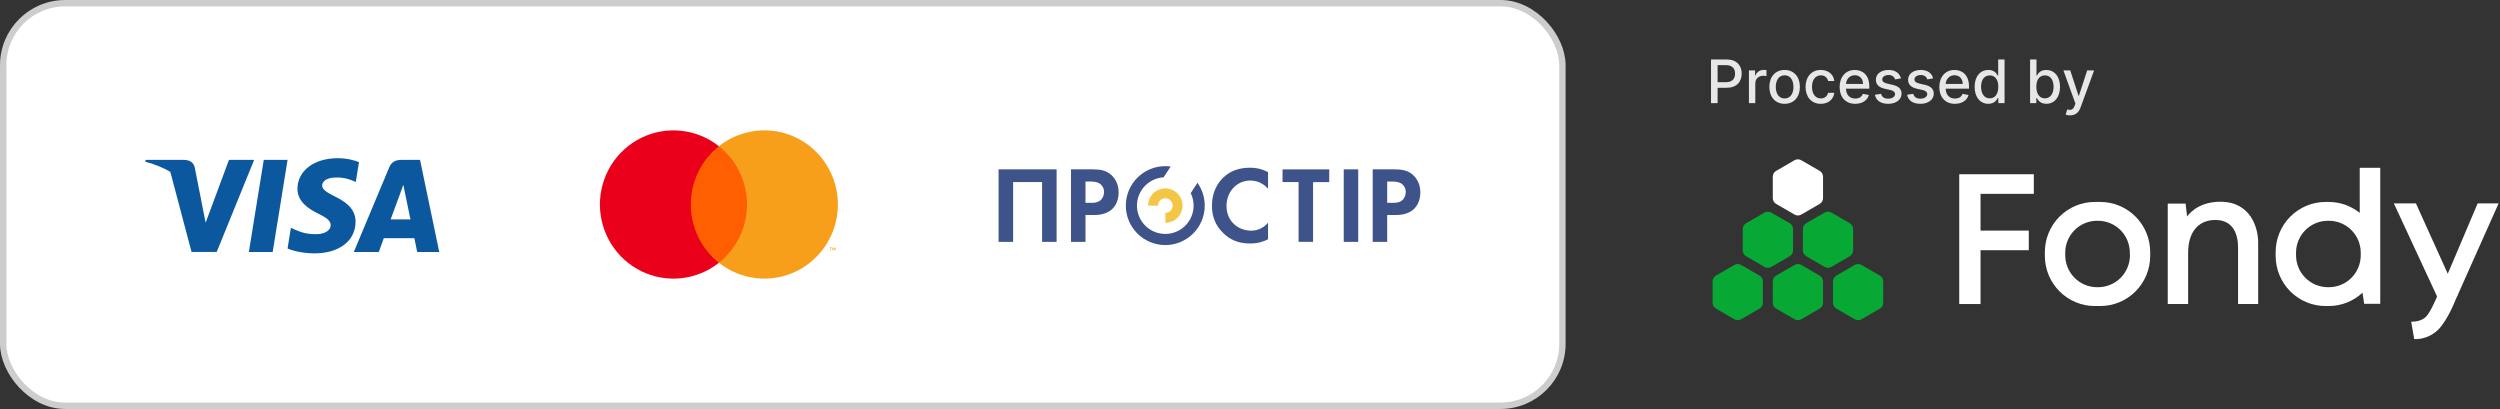 <svg width="1626" height="266" viewBox="0 0 1626 266" fill="none" xmlns="http://www.w3.org/2000/svg">
<rect x="0" y="0" width="1626" height="266" fill="#333333" stroke="none"/>
<path d="M1322.79 126.069V113.327H1288.14H1279.75H1274.29V197.742H1288.14V162.731H1319.52V149.989H1288.14V126.069H1322.79Z" fill="white"/>
<path d="M1455.64 161.036V197.741H1468.71V157.656C1468.71 148.348 1464.01 131.209 1444.07 131.209C1428.48 131.209 1422.49 140.856 1422.49 140.856L1421.51 132.423H1409.91V197.741H1423.16V164.47C1423.16 149.923 1430.67 143.065 1440.8 143.065C1452.83 143.065 1455.64 152.865 1455.64 161.036Z" fill="white"/>
<path d="M1598.39 192.119L1625.09 132.303H1611.46L1592.03 178.065L1571.33 132.303H1556.97L1585.08 192.83C1584.47 194.296 1580.72 203.068 1577.97 205.89C1575.56 208.285 1572.23 209.239 1568.25 209.239L1570.19 220.557C1573.1 220.649 1576 220.142 1578.7 219.066C1581.41 217.99 1583.87 216.368 1585.93 214.3C1592.07 208.066 1597.12 194.941 1597.12 194.941L1598.21 192.524H1598.57L1598.39 192.119Z" fill="white"/>
<path d="M1366 131.341H1362.48C1353.86 131.341 1345.59 134.777 1339.5 140.894C1333.41 147.01 1329.98 155.306 1329.98 163.956V166.439C1329.99 175.087 1333.41 183.38 1339.51 189.494C1345.6 195.609 1353.86 199.043 1362.48 199.043H1366C1374.61 199.043 1382.88 195.609 1388.97 189.494C1395.06 183.38 1398.49 175.087 1398.49 166.439V163.956C1398.49 155.306 1395.07 147.01 1388.97 140.894C1382.88 134.777 1374.61 131.341 1366 131.341ZM1385.32 166.012C1385.32 171.524 1383.13 176.81 1379.25 180.707C1375.37 184.604 1370.1 186.793 1364.61 186.793H1363.94C1358.45 186.793 1353.18 184.604 1349.3 180.707C1345.42 176.81 1343.23 171.524 1343.23 166.012V164.372C1343.23 158.86 1345.42 153.575 1349.3 149.678C1353.18 145.78 1358.45 143.591 1363.94 143.591H1364.55C1370.04 143.591 1375.3 145.78 1379.19 149.678C1383.07 153.575 1385.25 158.86 1385.25 164.372L1385.32 166.012Z" fill="white"/>
<path d="M1534.77 109.138V138.461C1529.03 133.846 1521.89 131.335 1514.53 131.341H1512.58C1503.96 131.344 1495.7 134.781 1489.6 140.897C1483.51 147.013 1480.09 155.307 1480.08 163.956V166.439C1480.09 175.087 1483.51 183.38 1489.6 189.494C1495.7 195.608 1503.96 199.043 1512.58 199.043H1514.53C1522.7 199.055 1530.58 195.96 1536.58 190.38L1537.66 197.61H1548.11V109.138H1534.77ZM1535.43 166.012C1535.43 171.524 1533.25 176.809 1529.36 180.706C1525.48 184.604 1520.21 186.793 1514.72 186.793H1514.05C1508.56 186.793 1503.29 184.604 1499.41 180.706C1495.53 176.809 1493.34 171.524 1493.34 166.012V164.371C1493.34 158.86 1495.53 153.574 1499.41 149.677C1503.29 145.78 1508.56 143.59 1514.05 143.59H1514.72C1520.21 143.59 1525.48 145.78 1529.36 149.677C1533.25 153.574 1535.43 158.86 1535.43 164.371V166.012Z" fill="white"/>
<path d="M1185.71 196.919V183.029C1185.71 182.262 1185.5 181.508 1185.12 180.844C1184.74 180.18 1184.19 179.628 1183.53 179.245L1171.54 172.299C1170.88 171.915 1170.13 171.713 1169.36 171.713C1168.6 171.713 1167.85 171.915 1167.18 172.299L1155.2 179.245C1154.54 179.628 1153.99 180.18 1153.6 180.844C1153.22 181.508 1153.02 182.262 1153.02 183.029V196.919C1153.02 197.688 1153.22 198.444 1153.6 199.111C1153.98 199.777 1154.53 200.33 1155.2 200.715L1167.18 207.66C1167.85 208.044 1168.6 208.246 1169.36 208.246C1170.13 208.246 1170.88 208.044 1171.54 207.66L1183.53 200.715C1184.19 200.33 1184.74 199.777 1185.12 199.111C1185.51 198.444 1185.71 197.688 1185.71 196.919Z" fill="#08A835"/>
<path d="M1224.85 196.919V183.029C1224.85 182.262 1224.65 181.508 1224.27 180.844C1223.89 180.18 1223.34 179.628 1222.67 179.245L1210.69 172.299C1210.02 171.915 1209.27 171.713 1208.51 171.713C1207.74 171.713 1206.99 171.915 1206.33 172.299L1194.34 179.245C1193.68 179.628 1193.13 180.18 1192.75 180.844C1192.37 181.508 1192.16 182.262 1192.16 183.029V196.919C1192.16 197.688 1192.36 198.444 1192.75 199.111C1193.13 199.777 1193.68 200.33 1194.34 200.715L1206.33 207.66C1206.99 208.044 1207.74 208.246 1208.51 208.246C1209.27 208.246 1210.02 208.044 1210.69 207.66L1222.67 200.715C1223.34 200.33 1223.89 199.777 1224.27 199.111C1224.65 198.444 1224.85 197.688 1224.85 196.919Z" fill="#08A835"/>
<path d="M1166.18 162.871V148.981C1166.18 148.21 1165.98 147.452 1165.6 146.783C1165.22 146.115 1164.66 145.56 1164 145.174L1152.01 138.251C1151.35 137.867 1150.6 137.665 1149.83 137.665C1149.07 137.665 1148.32 137.867 1147.65 138.251L1135.67 145.174C1135.01 145.558 1134.46 146.11 1134.07 146.774C1133.69 147.438 1133.49 148.191 1133.49 148.959V162.849C1133.49 163.618 1133.69 164.374 1134.07 165.04C1134.45 165.707 1135.01 166.26 1135.67 166.644L1147.65 173.611C1148.32 173.995 1149.07 174.198 1149.83 174.198C1150.6 174.198 1151.35 173.995 1152.01 173.611L1164 166.666C1164.66 166.282 1165.21 165.728 1165.6 165.062C1165.98 164.396 1166.18 163.64 1166.18 162.871Z" fill="#08A835"/>
<path d="M1205.28 162.871V148.981C1205.28 148.213 1205.08 147.46 1204.7 146.796C1204.32 146.131 1203.77 145.58 1203.11 145.196L1191.12 138.251C1190.46 137.867 1189.71 137.665 1188.94 137.665C1188.18 137.665 1187.42 137.867 1186.76 138.251L1174.78 145.174C1174.11 145.558 1173.56 146.11 1173.18 146.774C1172.8 147.438 1172.6 148.191 1172.6 148.959V162.849C1172.59 163.618 1172.8 164.374 1173.18 165.04C1173.56 165.707 1174.11 166.26 1174.78 166.644L1186.76 173.59C1187.42 173.974 1188.18 174.176 1188.94 174.176C1189.71 174.176 1190.46 173.974 1191.12 173.59L1203.11 166.644C1203.77 166.262 1204.31 165.712 1204.7 165.05C1205.08 164.388 1205.28 163.636 1205.28 162.871Z" fill="#08A835"/>
<path d="M1146.56 196.919V183.029C1146.56 182.262 1146.36 181.508 1145.98 180.844C1145.6 180.18 1145.05 179.628 1144.38 179.245L1132.4 172.299C1131.74 171.915 1130.98 171.713 1130.22 171.713C1129.45 171.713 1128.7 171.915 1128.04 172.299L1116.05 179.245C1115.39 179.628 1114.84 180.18 1114.46 180.844C1114.08 181.508 1113.88 182.262 1113.87 183.029V196.919C1113.87 197.688 1114.07 198.444 1114.46 199.111C1114.84 199.777 1115.39 200.33 1116.05 200.715L1128.04 207.66C1128.7 208.044 1129.45 208.246 1130.22 208.246C1130.98 208.246 1131.74 208.044 1132.4 207.66L1144.38 200.715C1145.05 200.33 1145.6 199.777 1145.98 199.111C1146.36 198.444 1146.56 197.688 1146.56 196.919V196.919Z" fill="#08A835"/>
<path d="M1185.71 128.823V114.933C1185.71 114.165 1185.5 113.412 1185.12 112.748C1184.74 112.083 1184.19 111.532 1183.53 111.148L1171.54 104.203C1170.88 103.819 1170.13 103.617 1169.36 103.617C1168.6 103.617 1167.85 103.819 1167.18 104.203L1155.2 111.148C1154.54 111.532 1153.99 112.083 1153.6 112.748C1153.22 113.412 1153.02 114.165 1153.02 114.933V128.823C1153.02 129.592 1153.22 130.348 1153.6 131.014C1153.98 131.68 1154.53 132.234 1155.2 132.618L1167.18 139.564C1167.85 139.948 1168.6 140.15 1169.36 140.15C1170.13 140.15 1170.88 139.948 1171.54 139.564L1183.53 132.618C1184.19 132.234 1184.74 131.68 1185.12 131.014C1185.51 130.348 1185.71 129.592 1185.71 128.823Z" fill="white"/>
<path d="M1112.84 67.094H1117.13V57.102H1122.96C1129.55 57.102 1132.81 53.119 1132.81 47.874C1132.81 42.642 1129.58 38.673 1122.97 38.673H1112.84V67.094ZM1117.13 53.466V42.351H1122.51C1126.76 42.351 1128.49 44.654 1128.49 47.874C1128.49 51.093 1126.76 53.466 1122.57 53.466H1117.13ZM1137.5 67.094H1141.65V54.077C1141.65 51.288 1143.8 49.275 1146.75 49.275C1147.61 49.275 1148.58 49.428 1148.91 49.525V45.556C1148.49 45.501 1147.68 45.459 1147.15 45.459C1144.65 45.459 1142.51 46.875 1141.74 49.164H1141.51V45.778H1137.5V67.094ZM1160.72 67.524C1166.73 67.524 1170.65 63.125 1170.65 56.533C1170.65 49.9 1166.73 45.501 1160.72 45.501C1154.71 45.501 1150.78 49.9 1150.78 56.533C1150.78 63.125 1154.71 67.524 1160.72 67.524ZM1160.73 64.041C1156.8 64.041 1154.97 60.613 1154.97 56.519C1154.97 52.439 1156.8 48.97 1160.73 48.97C1164.63 48.97 1166.46 52.439 1166.46 56.519C1166.46 60.613 1164.63 64.041 1160.73 64.041ZM1184.26 67.524C1189.3 67.524 1192.56 64.499 1193.02 60.349H1188.98C1188.45 62.653 1186.66 64.013 1184.29 64.013C1180.78 64.013 1178.52 61.085 1178.52 56.436C1178.52 51.87 1180.82 48.998 1184.29 48.998C1186.93 48.998 1188.54 50.663 1188.98 52.661H1193.02C1192.58 48.36 1189.06 45.501 1184.22 45.501C1178.21 45.501 1174.33 50.025 1174.33 56.533C1174.33 62.958 1178.07 67.524 1184.26 67.524ZM1206.64 67.524C1211.29 67.524 1214.58 65.234 1215.53 61.765L1211.6 61.057C1210.85 63.069 1209.04 64.096 1206.69 64.096C1203.13 64.096 1200.75 61.793 1200.63 57.685H1215.79V56.214C1215.79 48.512 1211.18 45.501 1206.35 45.501C1200.41 45.501 1196.5 50.025 1196.5 56.575C1196.5 63.194 1200.36 67.524 1206.64 67.524ZM1200.65 54.577C1200.82 51.551 1203.01 48.928 1206.38 48.928C1209.6 48.928 1211.71 51.315 1211.72 54.577H1200.65ZM1236.37 50.982C1235.5 47.666 1232.91 45.501 1228.3 45.501C1223.49 45.501 1220.07 48.04 1220.07 51.815C1220.07 54.84 1221.91 56.852 1225.9 57.74L1229.51 58.532C1231.56 58.989 1232.52 59.905 1232.52 61.238C1232.52 62.889 1230.76 64.18 1228.04 64.18C1225.55 64.18 1223.96 63.111 1223.46 61.016L1219.45 61.626C1220.14 65.401 1223.28 67.524 1228.07 67.524C1233.22 67.524 1236.78 64.79 1236.78 60.932C1236.78 57.921 1234.87 56.061 1230.95 55.159L1227.57 54.382C1225.22 53.827 1224.21 53.036 1224.22 51.593C1224.21 49.955 1225.98 48.79 1228.34 48.79C1230.93 48.79 1232.12 50.219 1232.6 51.648L1236.37 50.982ZM1257.32 50.982C1256.46 47.666 1253.86 45.501 1249.25 45.501C1244.44 45.501 1241.02 48.04 1241.02 51.815C1241.02 54.84 1242.86 56.852 1246.85 57.74L1250.46 58.532C1252.51 58.989 1253.47 59.905 1253.47 61.238C1253.47 62.889 1251.71 64.18 1248.99 64.18C1246.51 64.18 1244.91 63.111 1244.41 61.016L1240.4 61.626C1241.09 65.401 1244.23 67.524 1249.02 67.524C1254.17 67.524 1257.73 64.79 1257.73 60.932C1257.73 57.921 1255.82 56.061 1251.9 55.159L1248.52 54.382C1246.17 53.827 1245.16 53.036 1245.17 51.593C1245.16 49.955 1246.94 48.79 1249.3 48.79C1251.88 48.79 1253.07 50.219 1253.56 51.648L1257.32 50.982ZM1271.48 67.524C1276.13 67.524 1279.42 65.234 1280.36 61.765L1276.44 61.057C1275.69 63.069 1273.88 64.096 1271.52 64.096C1267.97 64.096 1265.58 61.793 1265.47 57.685H1280.63V56.214C1280.63 48.512 1276.02 45.501 1271.19 45.501C1265.25 45.501 1261.34 50.025 1261.34 56.575C1261.34 63.194 1265.19 67.524 1271.48 67.524ZM1265.49 54.577C1265.65 51.551 1267.85 48.928 1271.22 48.928C1274.44 48.928 1276.55 51.315 1276.56 54.577H1265.49ZM1293.21 67.51C1297.1 67.51 1298.62 65.137 1299.37 63.777H1299.72V67.094H1303.77V38.673H1299.62V49.234H1299.37C1298.62 47.916 1297.21 45.501 1293.24 45.501C1288.09 45.501 1284.3 49.567 1284.3 56.478C1284.3 63.375 1288.03 67.51 1293.21 67.51ZM1294.13 63.971C1290.42 63.971 1288.49 60.71 1288.49 56.436C1288.49 52.203 1290.38 49.026 1294.13 49.026C1297.75 49.026 1299.69 51.981 1299.69 56.436C1299.69 60.918 1297.71 63.971 1294.13 63.971ZM1320.37 67.094H1324.42V63.777H1324.77C1325.52 65.137 1327.04 67.51 1330.93 67.51C1336.09 67.51 1339.84 63.375 1339.84 56.478C1339.84 49.567 1336.03 45.501 1330.89 45.501C1326.93 45.501 1325.5 47.916 1324.77 49.234H1324.52V38.673H1320.37V67.094ZM1324.43 56.436C1324.43 51.981 1326.38 49.026 1330 49.026C1333.76 49.026 1335.65 52.203 1335.65 56.436C1335.65 60.71 1333.7 63.971 1330 63.971C1326.43 63.971 1324.43 60.918 1324.43 56.436ZM1346.36 75.031C1349.78 75.031 1351.96 73.241 1353.18 69.939L1362 45.82L1357.51 45.778L1352.11 62.32H1351.89L1346.49 45.778H1342.05L1349.85 67.371L1349.34 68.787C1348.28 71.548 1346.8 71.798 1344.52 71.174L1343.52 74.574C1344.02 74.809 1345.11 75.031 1346.36 75.031Z" fill="#E7E7E7"/>
<rect x="2.079" y="2.079" width="1014.12" height="261.843" rx="40.322" fill="white" stroke="#CDCDCD" stroke-width="4.157"/>
<path fill-rule="evenodd" clip-rule="evenodd" d="M219.6 102.894C225.591 102.894 230.437 104.232 233.491 105.445L231.385 118.386L229.984 117.749C227.182 116.538 223.483 115.327 218.448 115.455C212.333 115.455 209.591 118.067 209.527 120.618C209.527 123.423 212.845 125.272 218.261 128.014C227.184 132.286 231.323 137.513 231.261 144.335C231.136 156.767 220.557 164.801 204.306 164.801C197.358 164.737 190.666 163.267 187.034 161.611L189.201 148.159L191.24 149.117C196.275 151.35 199.588 152.304 205.771 152.304C210.23 152.304 215.011 150.454 215.072 146.439C215.072 143.825 213.035 141.911 207.043 138.978C201.181 136.108 193.343 131.327 193.47 122.72C193.536 111.054 204.306 102.894 219.6 102.894ZM161.863 163.907H177.35L187.036 103.979H171.55L161.863 163.907ZM254.076 142.677C255.351 139.234 260.259 125.91 260.259 125.91C260.233 125.961 260.436 125.4 260.737 124.565L260.737 124.563L260.738 124.562C261.182 123.329 261.841 121.502 262.297 120.172L263.379 125.336C263.379 125.336 266.312 139.681 266.949 142.677H254.076ZM273.193 103.979H261.213C257.519 103.979 254.713 105.062 253.119 108.952L230.114 163.906H246.365C246.365 163.906 249.04 156.51 249.615 154.917H269.5C269.944 157.021 271.348 163.906 271.348 163.906H285.687L273.193 103.979ZM148.921 103.979L133.754 144.845L132.096 136.557L132.09 136.535L132.099 136.56L126.683 109.018C125.791 105.191 123.05 104.107 119.673 103.98H94.755L94.5 105.191C100.576 106.746 106.011 108.986 110.773 111.771L124.577 163.844H140.954L165.298 103.979H148.921Z" fill="#0B589F"/>
<path d="M490.61 95.088H444.561V170.899H490.61V95.088Z" fill="#FF5F00"/>
<path d="M449.302 133C449.296 125.7 450.938 118.494 454.103 111.928C457.268 105.362 461.873 99.608 467.57 95.101C460.514 89.512 452.04 86.036 443.117 85.071C434.194 84.106 425.182 85.691 417.11 89.645C409.039 93.599 402.234 99.762 397.473 107.43C392.712 115.098 390.187 123.961 390.187 133.007C390.187 142.052 392.712 150.916 397.473 158.583C402.234 166.251 409.039 172.414 417.11 176.368C425.182 180.322 434.194 181.907 443.117 180.942C452.04 179.977 460.514 176.502 467.57 170.912C461.871 166.404 457.265 160.647 454.1 154.079C450.935 147.51 449.294 140.302 449.302 133V133Z" fill="#EB001B"/>
<path d="M540.391 162.877V161.323H541.056V161.002H539.474V161.323H540.099V162.877H540.391ZM543.461 162.877V161.002H542.982L542.424 162.341L541.866 161.002H541.388V162.877H541.733V161.457L542.252 162.676H542.61L543.129 161.457V162.877H543.461Z" fill="#F79E1B"/>
<path d="M544.963 133C544.963 142.046 542.437 150.91 537.675 158.578C532.914 166.246 526.107 172.409 518.035 176.362C509.962 180.315 500.949 181.899 492.026 180.933C483.102 179.967 474.628 176.49 467.573 170.898C473.268 166.387 477.872 160.632 481.037 154.065C484.203 147.499 485.848 140.294 485.848 132.993C485.848 125.692 484.203 118.487 481.037 111.921C477.872 105.354 473.268 99.599 467.573 95.088C474.628 89.496 483.102 86.019 492.026 85.053C500.949 84.087 509.962 85.671 518.035 89.624C526.107 93.577 532.914 99.74 537.675 107.408C542.437 115.076 544.963 123.94 544.963 132.986V133Z" fill="#F79E1B"/>
<path d="M854.019 118.458V157.281H844.597V118.414H834.16V110.168H864.534V118.458H854.019Z" fill="#3E538A"/>
<path d="M687.212 110.142V157.309H677.78V118.424H658.933V157.309H649.47V110.142H687.212Z" fill="#3E538A"/>
<path d="M710.298 110.142C715.602 110.142 719.279 110.707 722.742 113.748C726.561 117.142 727.551 121.739 727.551 125.134C727.551 126.968 727.268 132.062 723.662 135.67C721.042 138.29 717.155 139.842 711.711 139.842H706V157.309H696.579V110.142H710.298ZM706 131.922H709.52C711.287 131.922 713.55 131.922 715.531 130.437C717.234 129.093 718.076 126.97 718.076 124.92C718.076 122.3 716.803 120.536 715.456 119.55C713.546 118.206 711.143 118.065 708.951 118.065H706V131.922Z" fill="#3E538A"/>
<path d="M824.733 155.611C821.906 157.095 818.157 158.369 813.065 158.369C804.79 158.369 799.77 155.541 795.81 151.792C790.365 146.552 788.244 140.69 788.244 133.758C788.244 125.203 791.781 119.051 795.81 115.304C800.548 110.85 806.421 109.08 813.134 109.08C816.459 109.08 820.42 109.646 824.733 111.979V122.728C820.42 117.778 815.039 117.425 813.348 117.425C803.87 117.425 797.719 125.203 797.719 133.901C797.719 144.366 805.782 150.025 813.7 150.025C818.086 150.025 821.974 148.115 824.731 144.863L824.733 155.611Z" fill="#3E538A"/>
<path d="M883.385 110.142V157.309H873.964V110.142H883.385Z" fill="#3E538A"/>
<path d="M906.529 110.142C911.833 110.142 915.51 110.707 918.974 113.748C922.792 117.142 923.783 121.739 923.783 125.134C923.783 126.968 923.5 132.062 919.893 135.67C917.273 138.29 913.388 139.842 907.943 139.842H902.23V157.309H892.81V110.142H906.529ZM902.231 131.922H905.751C907.52 131.922 909.782 131.922 911.762 130.437C913.465 129.093 914.308 126.97 914.308 124.92C914.308 122.3 913.036 120.536 911.688 119.55C909.778 118.206 907.375 118.065 905.181 118.065H902.227L902.231 131.922Z" fill="#3E538A"/>
<path d="M753.16 133.785C753.16 133.765 753.16 133.745 753.16 133.726C753.159 132.784 753.438 131.862 753.96 131.078C754.483 130.294 755.226 129.683 756.095 129.32C756.965 128.958 757.923 128.862 758.847 129.043C759.772 129.224 760.622 129.675 761.29 130.339C761.959 131.003 762.416 131.85 762.603 132.773C762.791 133.697 762.701 134.655 762.345 135.527C761.988 136.399 761.382 137.146 760.601 137.674C759.821 138.202 758.902 138.487 757.96 138.493V144.931C760.175 144.925 762.338 144.263 764.177 143.028C766.016 141.793 767.448 140.04 768.292 137.992C769.135 135.944 769.353 133.691 768.917 131.519C768.481 129.347 767.411 127.353 765.843 125.789C764.274 124.225 762.277 123.161 760.104 122.731C757.931 122.301 755.679 122.525 753.633 123.374C751.587 124.223 749.839 125.66 748.609 127.502C747.379 129.345 746.723 131.51 746.723 133.726C746.723 133.745 746.723 133.765 746.723 133.785H753.16Z" fill="#F4C645"/>
<path d="M774.439 125.624C776.179 129.175 776.73 133.192 776.011 137.081C775.292 140.969 773.34 144.523 770.444 147.217C767.549 149.911 763.863 151.601 759.933 152.038C756.002 152.474 752.035 151.635 748.619 149.642C745.203 147.65 742.518 144.611 740.962 140.976C739.407 137.34 739.063 133.299 739.981 129.453C740.899 125.606 743.031 122.157 746.061 119.616C749.092 117.075 752.859 115.576 756.807 115.342L761.4 108.309C760.239 108.147 759.069 108.065 757.897 108.062C743.723 108.062 732.235 119.552 732.235 133.726C732.235 147.899 743.723 159.386 757.897 159.386C772.07 159.386 783.559 147.897 783.559 133.726C783.565 128.411 781.913 123.227 778.834 118.896L774.439 125.624Z" fill="#3E538A"/>
</svg>
